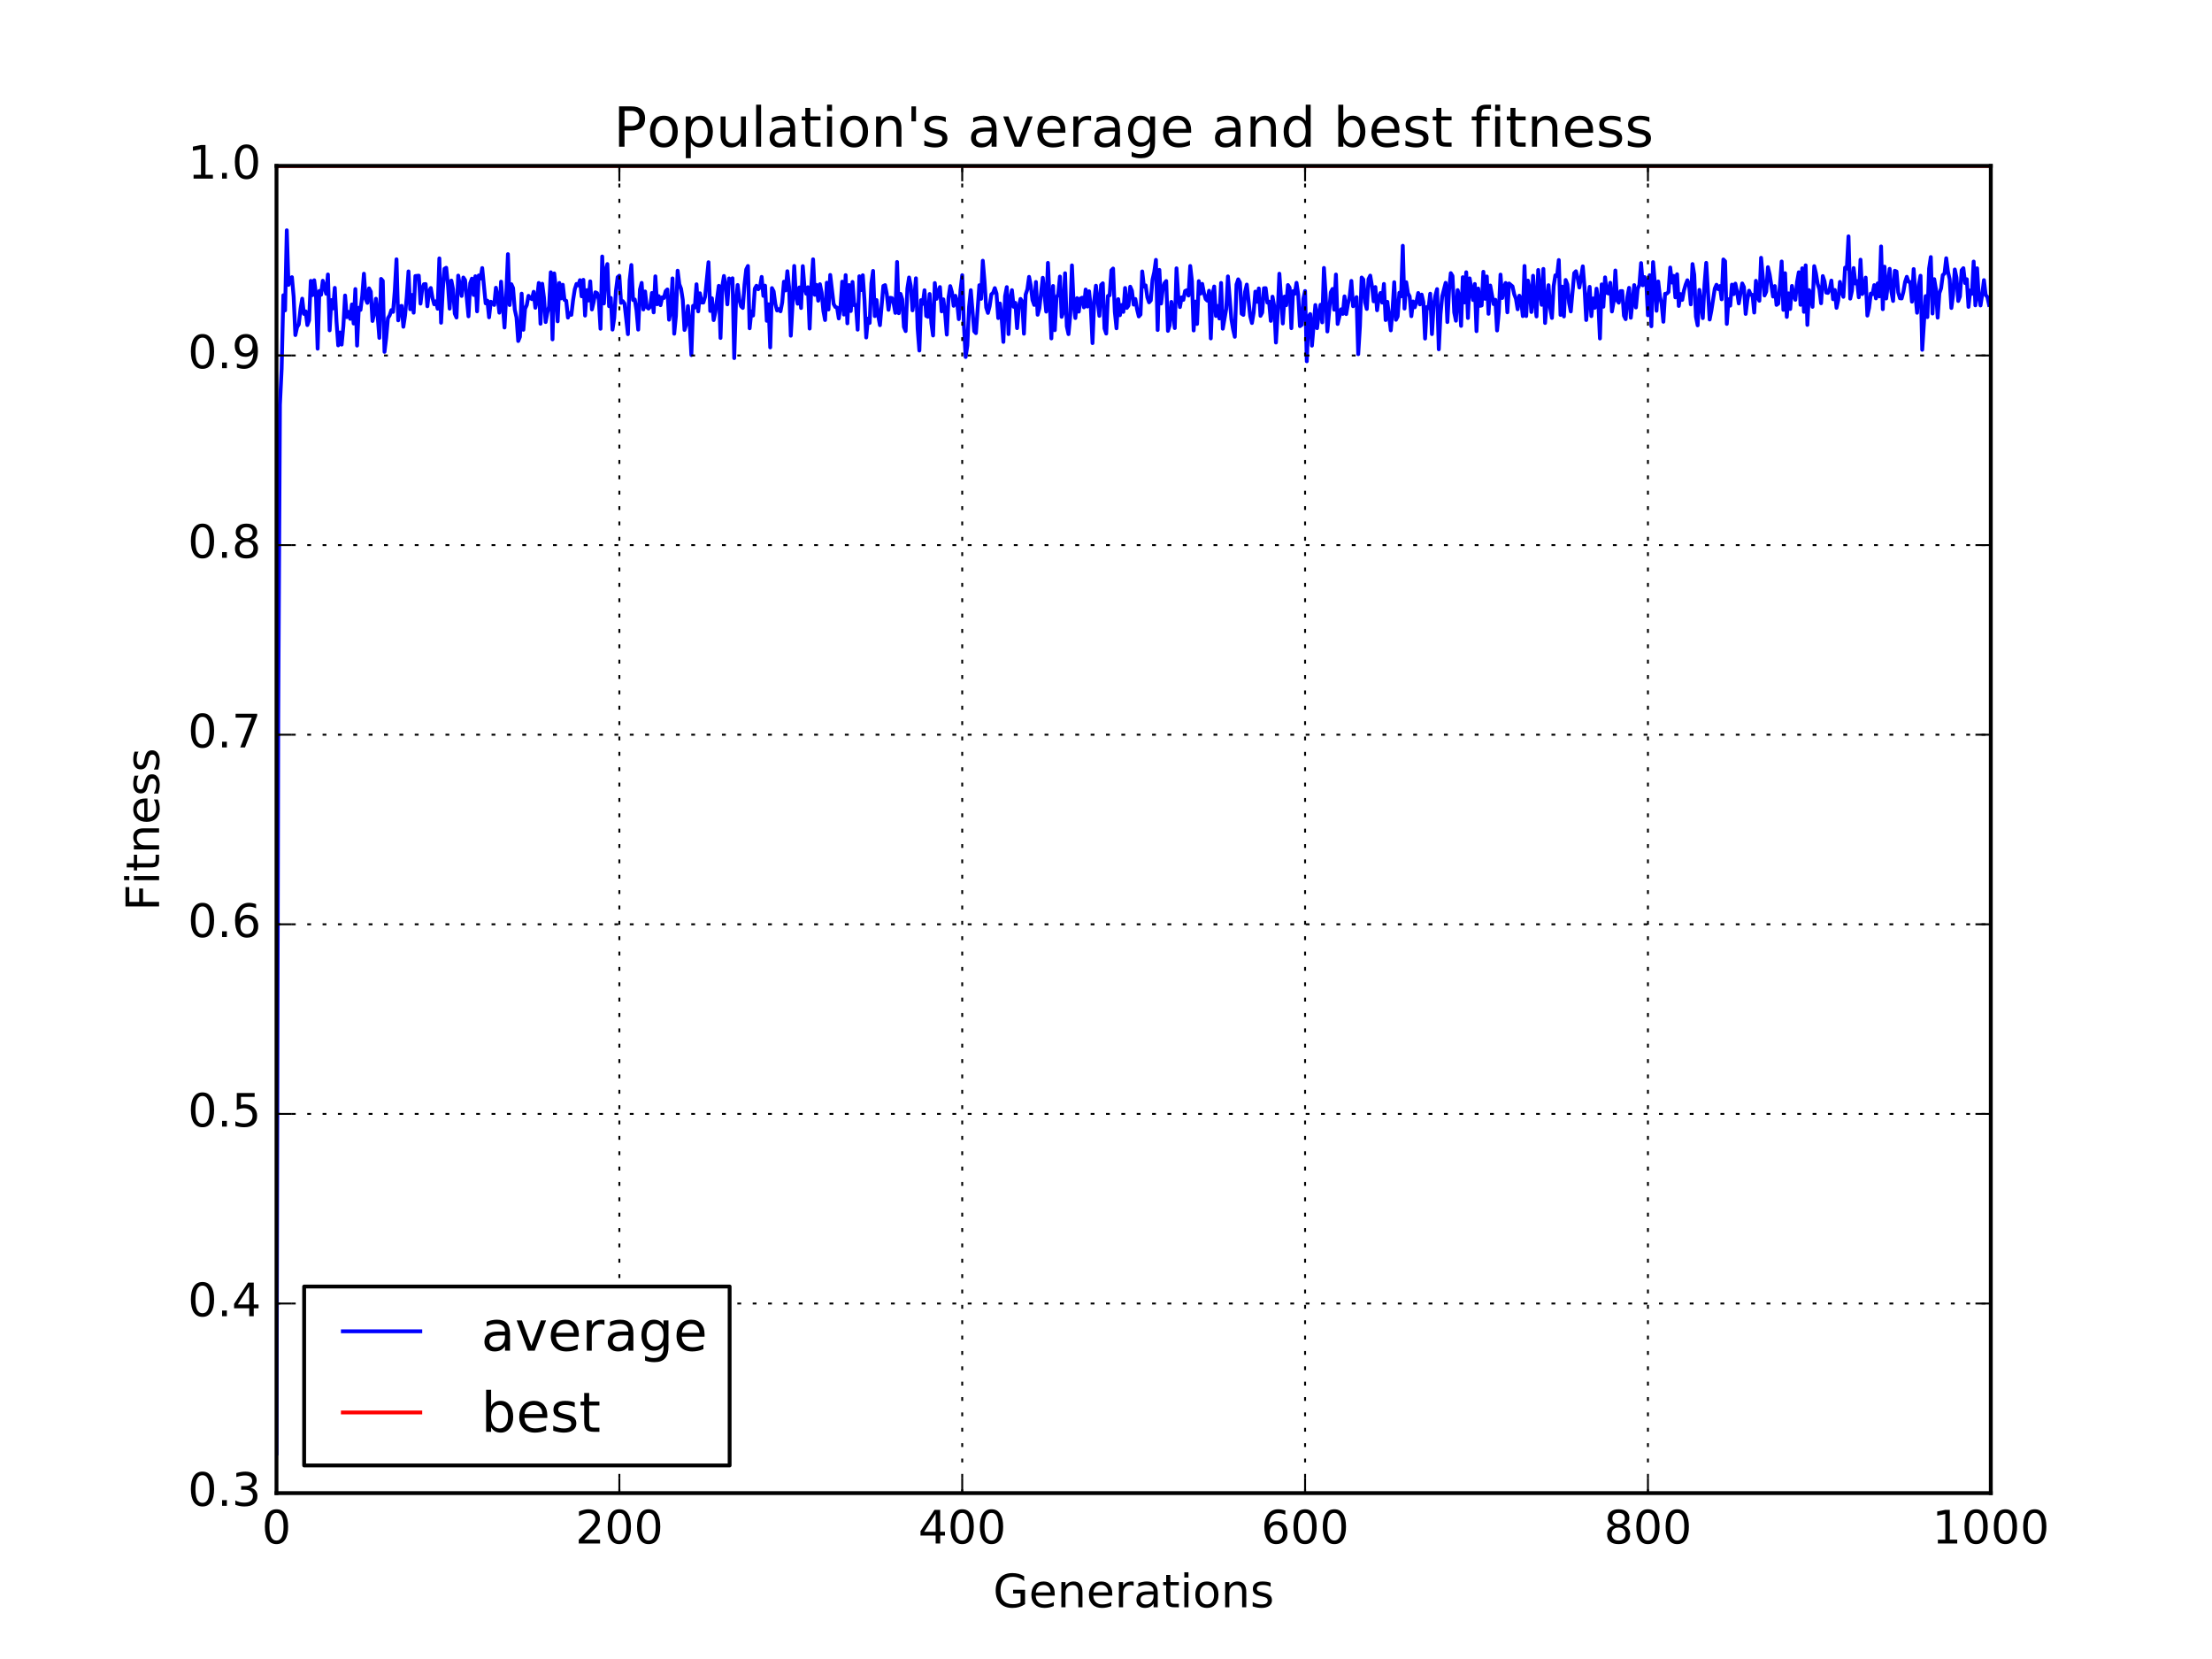 <?xml version="1.0" encoding="utf-8" standalone="no"?>
<!DOCTYPE svg PUBLIC "-//W3C//DTD SVG 1.1//EN"
  "http://www.w3.org/Graphics/SVG/1.1/DTD/svg11.dtd">
<!-- Created with matplotlib (http://matplotlib.org/) -->
<svg height="432pt" version="1.1" viewBox="0 0 576 432" width="576pt" xmlns="http://www.w3.org/2000/svg" xmlns:xlink="http://www.w3.org/1999/xlink">
 <defs>
  <style type="text/css">
*{stroke-linecap:butt;stroke-linejoin:round;stroke-miterlimit:100000;}
  </style>
 </defs>
 <g id="figure_1">
  <g id="patch_1">
   <path d="M 0 432 
L 576 432 
L 576 0 
L 0 0 
z
" style="fill:#ffffff;"/>
  </g>
  <g id="axes_1">
   <g id="patch_2">
    <path d="M 72 388.8 
L 518.4 388.8 
L 518.4 43.2 
L 72 43.2 
z
" style="fill:#ffffff;"/>
   </g>
   <g id="line2d_1">
    <path clip-path="url(#p060048791f)" d="M 72 378.481 
L 72.446 187.075 
L 72.893 105.404 
L 73.339 95.999 
L 73.786 76.879 
L 74.232 80.832 
L 74.678 59.965 
L 75.125 74.187 
L 75.571 72.533 
L 76.018 72.173 
L 76.464 77.233 
L 76.91 87.254 
L 77.357 85.205 
L 77.803 84.465 
L 78.25 80.437 
L 78.696 77.769 
L 79.142 81.742 
L 79.589 81.067 
L 80.035 84.652 
L 80.482 83.421 
L 80.928 73.134 
L 81.374 76.852 
L 81.821 72.983 
L 82.267 76.578 
L 82.714 90.798 
L 83.16 75.763 
L 83.606 76.76 
L 84.053 73.109 
L 84.946 76.506 
L 85.392 71.47 
L 85.838 86.021 
L 86.285 78.14 
L 86.731 80.308 
L 87.178 74.959 
L 87.624 83.714 
L 88.07 89.937 
L 88.517 86.577 
L 88.963 89.737 
L 89.41 84.936 
L 89.856 76.948 
L 90.302 82.58 
L 90.749 81.209 
L 91.195 83.035 
L 91.642 79.272 
L 92.088 84.252 
L 92.534 75.263 
L 92.981 89.998 
L 93.427 80.141 
L 93.874 80.7 
L 94.32 77.066 
L 94.766 71.271 
L 95.213 77.843 
L 95.659 78.87 
L 96.106 75.088 
L 96.552 75.95 
L 96.998 83.585 
L 97.445 81.608 
L 97.891 77.789 
L 98.338 82.22 
L 98.784 87.988 
L 99.23 72.621 
L 99.677 73.137 
L 100.123 91.62 
L 100.57 87.929 
L 101.016 82.85 
L 101.462 82.131 
L 101.909 80.749 
L 102.355 81.217 
L 102.802 75.678 
L 103.248 67.519 
L 103.694 83.424 
L 104.141 79.821 
L 104.587 79.642 
L 105.034 85.087 
L 105.48 82.131 
L 105.926 77.119 
L 106.373 70.671 
L 106.819 80.531 
L 107.266 76.799 
L 107.712 81.426 
L 108.158 71.882 
L 109.051 71.781 
L 109.498 79.065 
L 109.944 75.224 
L 110.39 74.011 
L 110.837 73.967 
L 111.283 79.752 
L 111.73 75.849 
L 112.176 74.994 
L 112.622 77.622 
L 113.069 79.238 
L 113.515 78.456 
L 113.962 80.394 
L 114.408 67.283 
L 114.854 84.042 
L 115.301 75.567 
L 115.747 69.982 
L 116.194 69.718 
L 116.64 74.033 
L 117.086 80.371 
L 117.533 73.061 
L 117.979 75.328 
L 118.426 81.679 
L 118.872 82.687 
L 119.318 71.763 
L 120.211 77.065 
L 120.658 72.264 
L 121.104 72.933 
L 121.997 82.371 
L 122.443 73.717 
L 122.89 72.549 
L 123.336 76.811 
L 123.782 71.93 
L 124.229 81.075 
L 124.675 71.722 
L 125.122 72.546 
L 125.568 69.797 
L 126.461 78.99 
L 126.907 78.282 
L 127.354 82.631 
L 127.8 78.564 
L 128.246 78.844 
L 128.693 79.412 
L 129.139 74.924 
L 129.586 77.478 
L 130.032 81.424 
L 130.478 73.34 
L 131.371 85.283 
L 131.818 77.043 
L 132.264 66.178 
L 132.71 79.437 
L 133.157 74.009 
L 133.603 75.007 
L 134.05 80.624 
L 134.496 82.654 
L 134.942 88.8 
L 135.389 87.717 
L 135.835 76.462 
L 136.282 85.882 
L 136.728 80.401 
L 137.174 79.431 
L 137.621 77.028 
L 138.067 77.584 
L 138.514 77.901 
L 138.96 75.98 
L 139.406 80.145 
L 139.853 77.649 
L 140.299 73.68 
L 140.746 84.305 
L 141.192 73.879 
L 141.638 77.409 
L 142.085 83.866 
L 142.531 81.393 
L 142.978 79.799 
L 143.424 70.898 
L 143.87 88.372 
L 144.317 71.195 
L 144.763 75.17 
L 145.21 83.678 
L 145.656 73.675 
L 146.102 77.705 
L 146.549 74.147 
L 146.995 78.091 
L 147.442 78.323 
L 147.888 82.697 
L 148.334 81.501 
L 148.781 81.99 
L 149.227 78.169 
L 149.674 75.326 
L 150.12 73.939 
L 150.566 74.318 
L 151.013 72.955 
L 151.459 77.171 
L 151.906 72.867 
L 152.352 82.181 
L 152.798 75.544 
L 153.245 78.255 
L 153.691 73.259 
L 154.138 80.578 
L 154.584 78.643 
L 155.03 76.108 
L 155.477 76.321 
L 155.923 78.048 
L 156.37 85.609 
L 156.816 66.791 
L 157.262 79.027 
L 157.709 70.373 
L 158.155 68.761 
L 158.602 79.733 
L 159.048 77.576 
L 159.494 85.832 
L 159.941 82.835 
L 160.387 75.731 
L 160.834 72.172 
L 161.28 71.793 
L 161.726 78.865 
L 162.173 78.412 
L 162.619 79.057 
L 163.512 87.015 
L 163.958 72.986 
L 164.405 69.006 
L 164.851 78.127 
L 165.298 77.981 
L 165.744 80.825 
L 166.19 85.836 
L 166.637 75.404 
L 167.083 73.658 
L 167.53 80.584 
L 167.976 75.893 
L 168.422 79.962 
L 168.869 80.359 
L 169.315 79.862 
L 169.762 76.284 
L 170.208 81.345 
L 170.654 71.951 
L 171.101 79.224 
L 171.547 77.111 
L 171.994 79.472 
L 172.44 77.407 
L 172.886 77.59 
L 173.333 75.809 
L 173.779 75.371 
L 174.226 83.255 
L 174.672 80.795 
L 175.118 72.492 
L 175.565 86.898 
L 176.011 82.242 
L 176.458 70.488 
L 176.904 74.032 
L 177.35 75.201 
L 177.797 78.098 
L 178.243 85.922 
L 178.69 84.451 
L 179.136 79.71 
L 179.582 84.082 
L 180.029 92.458 
L 180.475 79.635 
L 180.922 80.096 
L 181.368 74.02 
L 181.814 81.087 
L 182.261 76.366 
L 182.707 78.77 
L 183.154 78.785 
L 183.6 77.282 
L 184.493 68.283 
L 184.939 80.972 
L 185.386 77.666 
L 185.832 83.354 
L 186.278 81.265 
L 187.171 74.426 
L 187.618 88.006 
L 188.064 74.681 
L 188.51 71.861 
L 188.957 74.469 
L 189.403 79.254 
L 189.85 72.504 
L 190.296 73.597 
L 190.742 72.461 
L 191.189 93.247 
L 191.635 78.984 
L 192.082 74.205 
L 192.528 78.067 
L 192.974 79.768 
L 193.421 80.187 
L 193.867 74.131 
L 194.314 70.168 
L 194.76 69.263 
L 195.206 85.488 
L 195.653 81.096 
L 196.099 82.171 
L 196.546 75.163 
L 196.992 74.4 
L 197.438 75.322 
L 197.885 74.877 
L 198.331 72.099 
L 198.778 77.048 
L 199.224 74.383 
L 199.67 83.542 
L 200.117 79.223 
L 200.563 90.466 
L 201.01 75.018 
L 201.456 75.862 
L 201.902 79.209 
L 202.349 80.849 
L 202.795 80.499 
L 203.242 81.066 
L 203.688 78.73 
L 204.134 73.352 
L 204.581 75.634 
L 205.027 70.622 
L 205.474 74.745 
L 205.92 87.416 
L 206.366 79.437 
L 206.813 69.253 
L 207.259 76.998 
L 207.706 79.092 
L 208.152 74.843 
L 208.598 80.212 
L 209.045 69.297 
L 209.491 74.905 
L 209.938 76.482 
L 210.384 74.788 
L 210.83 85.559 
L 211.277 74.382 
L 211.723 67.52 
L 212.17 76.774 
L 212.616 74.183 
L 213.062 78.301 
L 213.509 73.999 
L 213.955 76.191 
L 214.402 80.945 
L 214.848 83.34 
L 215.294 73.613 
L 215.741 80.589 
L 216.187 71.594 
L 217.08 79.166 
L 217.526 79.951 
L 217.973 80.09 
L 218.419 82.922 
L 218.866 79.79 
L 219.312 73.341 
L 219.758 81.919 
L 220.205 71.641 
L 220.651 84.198 
L 221.098 74.223 
L 221.544 80.996 
L 221.99 73.416 
L 222.437 79.47 
L 222.883 79.385 
L 223.33 85.847 
L 223.776 71.937 
L 224.222 75.539 
L 224.669 71.671 
L 225.115 78.228 
L 225.562 87.889 
L 226.008 82.965 
L 226.454 84.092 
L 226.901 73.752 
L 227.347 70.539 
L 227.794 82.316 
L 228.24 78.127 
L 228.686 82.252 
L 229.133 84.682 
L 230.026 74.466 
L 230.472 74.243 
L 230.918 76.572 
L 231.365 80.673 
L 231.811 77.537 
L 232.258 77.614 
L 232.704 79.009 
L 233.15 81.478 
L 233.597 68.213 
L 234.043 81.565 
L 234.49 76.527 
L 234.936 77.935 
L 235.382 85.126 
L 235.829 86.218 
L 236.275 75.16 
L 236.722 72.251 
L 237.168 74.506 
L 237.614 80.822 
L 238.061 77.599 
L 238.507 72.463 
L 238.954 85.555 
L 239.4 91.282 
L 239.846 78.154 
L 240.293 79.134 
L 240.739 75.58 
L 241.186 82.272 
L 241.632 82.494 
L 242.078 76.551 
L 242.525 84.162 
L 242.971 87.368 
L 243.418 73.704 
L 243.864 77.819 
L 244.31 76.019 
L 244.757 74.746 
L 245.203 81.086 
L 245.65 77.942 
L 246.096 81.45 
L 246.542 87.131 
L 246.989 77.532 
L 247.435 74.503 
L 247.882 76.1 
L 248.328 79.635 
L 248.774 77.024 
L 249.221 78.55 
L 249.667 83.105 
L 250.114 75.503 
L 250.56 71.658 
L 251.006 84.839 
L 251.453 92.965 
L 251.899 89.948 
L 252.346 79.894 
L 252.792 75.567 
L 253.685 86.263 
L 254.131 86.75 
L 255.024 74.265 
L 255.47 77.816 
L 255.917 67.89 
L 256.363 73.207 
L 256.81 80.091 
L 257.256 81.487 
L 257.702 79.745 
L 258.149 76.64 
L 258.595 76.261 
L 259.042 75.024 
L 259.488 76.432 
L 259.934 82.826 
L 260.381 79.028 
L 260.827 82.872 
L 261.274 89.034 
L 261.72 77.131 
L 262.166 74.761 
L 262.613 87.003 
L 263.059 77.815 
L 263.506 75.559 
L 263.952 79.892 
L 264.398 78.869 
L 264.845 85.451 
L 265.291 80.023 
L 265.738 77.835 
L 266.184 78.541 
L 266.63 86.9 
L 267.077 76.714 
L 267.523 75.324 
L 267.97 72.091 
L 268.416 74.429 
L 268.862 78.131 
L 269.309 79.405 
L 269.755 73.423 
L 270.202 81.964 
L 270.648 80.304 
L 271.541 72.329 
L 272.434 81.153 
L 272.88 68.455 
L 273.773 88.125 
L 274.219 74.464 
L 274.666 85.98 
L 275.112 77.416 
L 275.558 76.655 
L 276.005 72.011 
L 276.451 82.508 
L 276.898 81.1 
L 277.344 71.152 
L 277.79 84.972 
L 278.237 87.004 
L 278.683 82.16 
L 279.13 69.103 
L 279.576 79.323 
L 280.022 82.818 
L 280.469 77.632 
L 280.915 81.154 
L 281.362 77.708 
L 281.808 77.508 
L 282.254 80.032 
L 282.701 75.388 
L 283.147 79.828 
L 283.594 75.847 
L 284.04 79.977 
L 284.486 89.35 
L 284.933 78.31 
L 285.379 74.397 
L 286.272 82.249 
L 286.718 74.207 
L 287.165 73.763 
L 287.611 85.52 
L 288.058 86.86 
L 288.504 77.055 
L 288.95 76.897 
L 289.397 70.403 
L 289.843 69.928 
L 290.29 81.13 
L 290.736 85.488 
L 291.182 77.889 
L 291.629 82.081 
L 292.075 79.407 
L 292.522 81.218 
L 292.968 74.987 
L 293.414 80.187 
L 293.861 79.569 
L 294.307 74.655 
L 294.754 75.705 
L 295.2 79.324 
L 295.646 77.853 
L 296.093 80.567 
L 296.539 82.405 
L 296.986 81.906 
L 297.432 70.681 
L 297.878 74.635 
L 298.325 74.31 
L 298.771 77.435 
L 299.218 78.728 
L 299.664 78.214 
L 300.11 72.822 
L 300.557 70.846 
L 301.003 67.666 
L 301.45 85.935 
L 301.896 70.275 
L 302.342 79.037 
L 302.789 75.294 
L 303.235 73.742 
L 303.682 73.174 
L 304.128 86.16 
L 304.574 84.748 
L 305.021 78.607 
L 305.467 81.599 
L 305.914 85.43 
L 306.36 69.868 
L 306.806 76.902 
L 307.253 79.966 
L 307.699 77.429 
L 308.146 78.084 
L 308.592 75.785 
L 309.038 75.57 
L 309.485 76.96 
L 309.931 69.258 
L 310.378 73.186 
L 310.824 86.057 
L 311.27 78.524 
L 311.717 84.356 
L 312.163 73.207 
L 312.61 76.462 
L 313.056 73.918 
L 313.502 76.261 
L 313.949 77.854 
L 314.395 78.298 
L 314.842 75.701 
L 315.288 88.127 
L 315.734 76.731 
L 316.181 74.601 
L 316.627 82.286 
L 317.074 79.663 
L 317.52 82.937 
L 317.966 73.678 
L 318.413 85.597 
L 319.306 80.455 
L 319.752 71.971 
L 320.645 83.069 
L 321.091 85.744 
L 321.538 87.704 
L 321.984 74.074 
L 322.43 72.734 
L 322.877 73.56 
L 323.323 81.696 
L 323.77 81.999 
L 324.216 75.96 
L 324.662 74.094 
L 325.555 82.344 
L 326.002 84.113 
L 326.448 81.421 
L 326.894 75.932 
L 327.341 78.6 
L 327.787 75.115 
L 328.234 82.248 
L 328.68 81.388 
L 329.126 75.062 
L 329.573 75.033 
L 330.019 78.788 
L 330.466 78.539 
L 330.912 83.561 
L 331.358 77.249 
L 331.805 79.692 
L 332.251 89.197 
L 332.698 81.563 
L 333.144 71.269 
L 334.037 84.235 
L 334.483 77.227 
L 334.93 79.482 
L 335.376 74.217 
L 335.822 74.932 
L 336.269 85.454 
L 336.715 75.806 
L 337.162 76.499 
L 337.608 73.641 
L 338.054 76.692 
L 338.501 84.934 
L 338.947 84.598 
L 339.394 77.817 
L 339.84 75.777 
L 340.286 94.083 
L 340.733 82.445 
L 341.179 81.776 
L 341.626 90.013 
L 342.518 79.421 
L 342.965 85.456 
L 343.411 81.625 
L 343.858 79.357 
L 344.304 83.944 
L 344.75 69.768 
L 345.197 76.695 
L 345.643 86.318 
L 346.536 76.12 
L 346.982 75.239 
L 347.429 80.658 
L 347.875 71.486 
L 348.322 84.364 
L 349.214 80.537 
L 349.661 81.735 
L 350.107 77.179 
L 350.554 81.789 
L 351 79.135 
L 351.446 77.276 
L 351.893 73.144 
L 352.339 79.745 
L 352.786 79.061 
L 353.232 77.368 
L 353.678 92.234 
L 354.125 84.943 
L 354.571 72.264 
L 355.018 72.786 
L 355.464 78.724 
L 355.91 80.454 
L 356.357 72.692 
L 356.803 71.766 
L 357.25 74.434 
L 357.696 78.466 
L 358.142 74.747 
L 358.589 80.793 
L 359.035 77.463 
L 359.482 76.287 
L 359.928 78.81 
L 360.374 73.939 
L 360.821 83.343 
L 361.267 78.588 
L 362.16 86.03 
L 362.606 80.849 
L 363.053 73.485 
L 363.499 83.279 
L 363.946 82.415 
L 364.392 76.222 
L 364.838 77.18 
L 365.285 63.996 
L 365.731 80.352 
L 366.178 73.49 
L 366.624 76.351 
L 367.07 77.187 
L 367.517 82.344 
L 367.963 78.495 
L 368.41 80.015 
L 368.856 78.473 
L 369.302 76.29 
L 369.749 79.269 
L 370.195 76.704 
L 370.642 78.675 
L 371.088 88.164 
L 371.534 79.943 
L 371.981 80.256 
L 372.427 76.475 
L 372.874 87.002 
L 373.32 79.591 
L 373.766 76.969 
L 374.213 75.28 
L 374.659 90.959 
L 375.106 81.841 
L 375.552 77.175 
L 376.445 73.644 
L 376.891 83.866 
L 377.338 75.539 
L 377.784 71.126 
L 378.23 71.858 
L 378.677 81.359 
L 379.123 83.521 
L 379.57 75.537 
L 380.016 77.263 
L 380.462 84.865 
L 380.909 72.182 
L 381.355 78.759 
L 381.802 70.89 
L 382.248 82.804 
L 382.694 72.487 
L 383.587 78.139 
L 384.034 73.949 
L 384.48 86.238 
L 384.926 75.134 
L 385.373 79.642 
L 385.819 79.548 
L 386.266 70.771 
L 386.712 77.813 
L 387.158 71.988 
L 387.605 81.718 
L 388.051 74.344 
L 388.944 79.189 
L 389.39 78.054 
L 389.837 86.06 
L 390.283 81.305 
L 390.73 71.498 
L 391.176 77.601 
L 391.622 74.836 
L 392.069 73.682 
L 392.515 81.329 
L 392.962 73.814 
L 393.854 74.57 
L 394.301 76.628 
L 394.747 77.795 
L 395.194 80.538 
L 395.64 76.997 
L 396.086 77.974 
L 396.533 82.316 
L 396.979 69.255 
L 397.426 82.303 
L 397.872 73.063 
L 398.318 75.3 
L 398.765 81.245 
L 399.211 71.803 
L 399.658 78.623 
L 400.104 82.406 
L 400.55 70.298 
L 400.997 75.721 
L 401.443 79.372 
L 401.89 70.023 
L 402.336 84.108 
L 402.782 78.42 
L 403.229 74.258 
L 403.675 80.189 
L 404.122 82.794 
L 404.568 74.493 
L 405.014 71.687 
L 405.461 71.87 
L 405.907 67.715 
L 406.354 82.008 
L 406.8 74.632 
L 407.246 82.408 
L 407.693 72.902 
L 408.139 74.06 
L 408.586 78.895 
L 409.032 81.103 
L 409.925 71.115 
L 410.371 70.631 
L 410.818 72.434 
L 411.264 74.865 
L 412.157 69.352 
L 412.603 74.833 
L 413.05 83.337 
L 413.496 77.843 
L 413.942 74.692 
L 414.389 82.329 
L 414.835 77.707 
L 415.282 80.149 
L 415.728 75.168 
L 416.174 78.239 
L 416.621 88.145 
L 417.067 74.055 
L 417.514 79.876 
L 417.96 72.226 
L 418.406 76.247 
L 418.853 76.431 
L 419.299 73.621 
L 419.746 81.112 
L 420.192 78.523 
L 420.638 70.434 
L 421.085 78.211 
L 421.531 78.82 
L 421.978 75.809 
L 422.424 75.791 
L 422.87 82.213 
L 423.317 83.112 
L 423.763 77.326 
L 424.21 74.952 
L 424.656 82.742 
L 425.549 74.234 
L 425.995 80.066 
L 426.442 75.23 
L 426.888 74.209 
L 427.334 68.504 
L 427.781 74.288 
L 428.227 72.142 
L 428.674 73.233 
L 429.12 82.101 
L 429.566 71.658 
L 430.013 84.955 
L 430.459 68.257 
L 430.906 73.585 
L 431.352 80.923 
L 431.798 73.293 
L 432.245 77.237 
L 432.691 79.14 
L 433.138 83.788 
L 433.584 76.5 
L 434.03 76.452 
L 434.477 76.029 
L 434.923 69.655 
L 435.37 73.576 
L 435.816 71.827 
L 436.262 77.434 
L 436.709 71.409 
L 437.155 79.674 
L 437.602 76.574 
L 438.048 78.096 
L 438.494 75.66 
L 438.941 74.114 
L 439.387 72.976 
L 439.834 74.25 
L 440.28 79.26 
L 440.726 68.76 
L 441.173 71.522 
L 441.619 82.468 
L 442.066 84.722 
L 442.512 75.477 
L 443.405 82.835 
L 443.851 74.088 
L 444.298 68.448 
L 445.19 83.208 
L 445.637 80.9 
L 446.53 75.137 
L 446.976 74.146 
L 447.422 75.293 
L 447.869 74.484 
L 448.315 77.945 
L 448.762 67.559 
L 449.208 68.031 
L 449.654 84.344 
L 450.101 77.917 
L 450.547 79.595 
L 450.994 74.11 
L 451.44 76.602 
L 451.886 73.857 
L 452.333 76.009 
L 452.779 79.013 
L 453.672 73.808 
L 454.118 74.759 
L 454.565 81.749 
L 455.011 78.1 
L 455.458 75.693 
L 455.904 76.758 
L 456.35 76.777 
L 456.797 81.394 
L 457.243 73.121 
L 457.69 77.358 
L 458.136 78.324 
L 458.582 67.124 
L 459.475 76.944 
L 459.922 75.954 
L 460.368 69.567 
L 460.814 71.472 
L 461.707 77.223 
L 462.154 74.487 
L 462.6 79.4 
L 463.046 79.076 
L 463.493 74.357 
L 463.939 68.087 
L 464.386 80.696 
L 464.832 71.137 
L 465.278 82.53 
L 465.725 76.381 
L 466.171 80.465 
L 466.618 74.455 
L 467.064 76.889 
L 467.51 78.066 
L 467.957 73.376 
L 468.403 70.897 
L 468.85 79.375 
L 469.296 69.865 
L 469.742 81.205 
L 470.189 69.092 
L 470.635 84.605 
L 471.082 75.543 
L 471.528 76.777 
L 471.974 79.898 
L 472.421 69.301 
L 472.867 71.188 
L 473.314 73.9 
L 473.76 75.271 
L 474.206 78.969 
L 474.653 71.887 
L 475.099 73.257 
L 475.546 76.183 
L 475.992 76.273 
L 476.438 75.323 
L 476.885 73.059 
L 477.331 77.921 
L 477.778 75.505 
L 478.224 80.161 
L 478.67 78.169 
L 479.117 73.4 
L 479.563 76.021 
L 480.01 77.291 
L 480.456 69.688 
L 480.902 69.954 
L 481.349 61.54 
L 481.795 77.762 
L 482.242 75.733 
L 482.688 69.795 
L 483.134 73.817 
L 483.581 73.176 
L 484.027 77.421 
L 484.474 67.618 
L 484.92 76.57 
L 485.366 75.785 
L 485.813 72.285 
L 486.259 82.181 
L 486.706 80.179 
L 487.152 76.447 
L 487.598 76.619 
L 488.045 74.242 
L 488.491 77.705 
L 488.938 73.795 
L 489.384 77.187 
L 489.83 64.174 
L 490.277 80.515 
L 490.723 69.432 
L 491.17 77.728 
L 492.062 69.994 
L 492.509 75.966 
L 492.955 78.373 
L 493.402 70.507 
L 493.848 70.695 
L 494.294 76.142 
L 494.741 77.667 
L 495.187 77.715 
L 495.634 76.023 
L 496.08 73.424 
L 496.526 72.078 
L 496.973 73.364 
L 497.419 73.445 
L 497.866 78.549 
L 498.312 70.062 
L 498.758 76.655 
L 499.205 81.447 
L 499.651 74.187 
L 500.098 71.796 
L 500.544 91.09 
L 501.437 77.102 
L 501.883 82.575 
L 502.33 69.936 
L 502.776 66.935 
L 503.222 81.649 
L 503.669 72.69 
L 504.115 75.326 
L 504.562 82.716 
L 505.008 76.353 
L 505.454 75.075 
L 505.901 71.618 
L 506.347 71.236 
L 506.794 67.244 
L 507.24 70.72 
L 507.686 72.68 
L 508.133 80.199 
L 508.579 76.724 
L 509.026 70.168 
L 509.472 72.287 
L 509.918 78.376 
L 510.365 77.2 
L 510.811 70.361 
L 511.258 69.829 
L 511.704 73.709 
L 512.15 72.707 
L 512.597 79.911 
L 513.043 75.63 
L 513.49 76.517 
L 513.936 68.107 
L 514.382 79.511 
L 514.829 69.859 
L 515.275 77.297 
L 515.722 79.542 
L 516.168 76.647 
L 516.614 72.943 
L 517.061 76.793 
L 517.507 77.335 
L 517.954 79.409 
L 517.954 79.409 
" style="fill:none;stroke:#0000ff;stroke-linecap:square;"/>
   </g>
   <g id="line2d_2">
    <path clip-path="url(#p060048791f)" d="M 72 43.555 
L 72.446 43.217 
L 84.053 43.204 
L 517.954 43.2 
L 517.954 43.2 
" style="fill:none;stroke:#ff0000;stroke-linecap:square;"/>
   </g>
   <g id="patch_3">
    <path d="M 72 43.2 
L 518.4 43.2 
" style="fill:none;stroke:#000000;stroke-linecap:square;stroke-linejoin:miter;"/>
   </g>
   <g id="patch_4">
    <path d="M 518.4 388.8 
L 518.4 43.2 
" style="fill:none;stroke:#000000;stroke-linecap:square;stroke-linejoin:miter;"/>
   </g>
   <g id="patch_5">
    <path d="M 72 388.8 
L 518.4 388.8 
" style="fill:none;stroke:#000000;stroke-linecap:square;stroke-linejoin:miter;"/>
   </g>
   <g id="patch_6">
    <path d="M 72 388.8 
L 72 43.2 
" style="fill:none;stroke:#000000;stroke-linecap:square;stroke-linejoin:miter;"/>
   </g>
   <g id="matplotlib.axis_1">
    <g id="xtick_1">
     <g id="line2d_3">
      <path clip-path="url(#p060048791f)" d="M 72 388.8 
L 72 43.2 
" style="fill:none;stroke:#000000;stroke-dasharray:1,3;stroke-dashoffset:0.0;stroke-width:0.5;"/>
     </g>
     <g id="line2d_4">
      <defs>
       <path d="M 0 0 
L 0 -4 
" id="m40c88baa20" style="stroke:#000000;stroke-width:0.5;"/>
      </defs>
      <g>
       <use style="stroke:#000000;stroke-width:0.5;" x="72.0" xlink:href="#m40c88baa20" y="388.8"/>
      </g>
     </g>
     <g id="line2d_5">
      <defs>
       <path d="M 0 0 
L 0 4 
" id="m82ce560b98" style="stroke:#000000;stroke-width:0.5;"/>
      </defs>
      <g>
       <use style="stroke:#000000;stroke-width:0.5;" x="72.0" xlink:href="#m82ce560b98" y="43.2"/>
      </g>
     </g>
     <g id="text_1">
      <!-- 0 -->
      <defs>
       <path d="M 31.781 66.406 
Q 24.172 66.406 20.328 58.906 
Q 16.5 51.422 16.5 36.375 
Q 16.5 21.391 20.328 13.891 
Q 24.172 6.391 31.781 6.391 
Q 39.453 6.391 43.281 13.891 
Q 47.125 21.391 47.125 36.375 
Q 47.125 51.422 43.281 58.906 
Q 39.453 66.406 31.781 66.406 
M 31.781 74.219 
Q 44.047 74.219 50.516 64.516 
Q 56.984 54.828 56.984 36.375 
Q 56.984 17.969 50.516 8.266 
Q 44.047 -1.422 31.781 -1.422 
Q 19.531 -1.422 13.062 8.266 
Q 6.594 17.969 6.594 36.375 
Q 6.594 54.828 13.062 64.516 
Q 19.531 74.219 31.781 74.219 
" id="BitstreamVeraSans-Roman-30"/>
      </defs>
      <g transform="translate(68.183 401.918)scale(0.12 -0.12)">
       <use xlink:href="#BitstreamVeraSans-Roman-30"/>
      </g>
     </g>
    </g>
    <g id="xtick_2">
     <g id="line2d_6">
      <path clip-path="url(#p060048791f)" d="M 161.28 388.8 
L 161.28 43.2 
" style="fill:none;stroke:#000000;stroke-dasharray:1,3;stroke-dashoffset:0.0;stroke-width:0.5;"/>
     </g>
     <g id="line2d_7">
      <g>
       <use style="stroke:#000000;stroke-width:0.5;" x="161.28" xlink:href="#m40c88baa20" y="388.8"/>
      </g>
     </g>
     <g id="line2d_8">
      <g>
       <use style="stroke:#000000;stroke-width:0.5;" x="161.28" xlink:href="#m82ce560b98" y="43.2"/>
      </g>
     </g>
     <g id="text_2">
      <!-- 200 -->
      <defs>
       <path d="M 19.188 8.297 
L 53.609 8.297 
L 53.609 0 
L 7.328 0 
L 7.328 8.297 
Q 12.938 14.109 22.625 23.891 
Q 32.328 33.688 34.812 36.531 
Q 39.547 41.844 41.422 45.531 
Q 43.312 49.219 43.312 52.781 
Q 43.312 58.594 39.234 62.25 
Q 35.156 65.922 28.609 65.922 
Q 23.969 65.922 18.812 64.312 
Q 13.672 62.703 7.812 59.422 
L 7.812 69.391 
Q 13.766 71.781 18.938 73 
Q 24.125 74.219 28.422 74.219 
Q 39.75 74.219 46.484 68.547 
Q 53.219 62.891 53.219 53.422 
Q 53.219 48.922 51.531 44.891 
Q 49.859 40.875 45.406 35.406 
Q 44.188 33.984 37.641 27.219 
Q 31.109 20.453 19.188 8.297 
" id="BitstreamVeraSans-Roman-32"/>
      </defs>
      <g transform="translate(149.827 401.918)scale(0.12 -0.12)">
       <use xlink:href="#BitstreamVeraSans-Roman-32"/>
       <use x="63.623" xlink:href="#BitstreamVeraSans-Roman-30"/>
       <use x="127.246" xlink:href="#BitstreamVeraSans-Roman-30"/>
      </g>
     </g>
    </g>
    <g id="xtick_3">
     <g id="line2d_9">
      <path clip-path="url(#p060048791f)" d="M 250.56 388.8 
L 250.56 43.2 
" style="fill:none;stroke:#000000;stroke-dasharray:1,3;stroke-dashoffset:0.0;stroke-width:0.5;"/>
     </g>
     <g id="line2d_10">
      <g>
       <use style="stroke:#000000;stroke-width:0.5;" x="250.56" xlink:href="#m40c88baa20" y="388.8"/>
      </g>
     </g>
     <g id="line2d_11">
      <g>
       <use style="stroke:#000000;stroke-width:0.5;" x="250.56" xlink:href="#m82ce560b98" y="43.2"/>
      </g>
     </g>
     <g id="text_3">
      <!-- 400 -->
      <defs>
       <path d="M 37.797 64.312 
L 12.891 25.391 
L 37.797 25.391 
z
M 35.203 72.906 
L 47.609 72.906 
L 47.609 25.391 
L 58.016 25.391 
L 58.016 17.188 
L 47.609 17.188 
L 47.609 0 
L 37.797 0 
L 37.797 17.188 
L 4.891 17.188 
L 4.891 26.703 
z
" id="BitstreamVeraSans-Roman-34"/>
      </defs>
      <g transform="translate(239.107 401.918)scale(0.12 -0.12)">
       <use xlink:href="#BitstreamVeraSans-Roman-34"/>
       <use x="63.623" xlink:href="#BitstreamVeraSans-Roman-30"/>
       <use x="127.246" xlink:href="#BitstreamVeraSans-Roman-30"/>
      </g>
     </g>
    </g>
    <g id="xtick_4">
     <g id="line2d_12">
      <path clip-path="url(#p060048791f)" d="M 339.84 388.8 
L 339.84 43.2 
" style="fill:none;stroke:#000000;stroke-dasharray:1,3;stroke-dashoffset:0.0;stroke-width:0.5;"/>
     </g>
     <g id="line2d_13">
      <g>
       <use style="stroke:#000000;stroke-width:0.5;" x="339.84" xlink:href="#m40c88baa20" y="388.8"/>
      </g>
     </g>
     <g id="line2d_14">
      <g>
       <use style="stroke:#000000;stroke-width:0.5;" x="339.84" xlink:href="#m82ce560b98" y="43.2"/>
      </g>
     </g>
     <g id="text_4">
      <!-- 600 -->
      <defs>
       <path d="M 33.016 40.375 
Q 26.375 40.375 22.484 35.828 
Q 18.609 31.297 18.609 23.391 
Q 18.609 15.531 22.484 10.953 
Q 26.375 6.391 33.016 6.391 
Q 39.656 6.391 43.531 10.953 
Q 47.406 15.531 47.406 23.391 
Q 47.406 31.297 43.531 35.828 
Q 39.656 40.375 33.016 40.375 
M 52.594 71.297 
L 52.594 62.312 
Q 48.875 64.062 45.094 64.984 
Q 41.312 65.922 37.594 65.922 
Q 27.828 65.922 22.672 59.328 
Q 17.531 52.734 16.797 39.406 
Q 19.672 43.656 24.016 45.922 
Q 28.375 48.188 33.594 48.188 
Q 44.578 48.188 50.953 41.516 
Q 57.328 34.859 57.328 23.391 
Q 57.328 12.156 50.688 5.359 
Q 44.047 -1.422 33.016 -1.422 
Q 20.359 -1.422 13.672 8.266 
Q 6.984 17.969 6.984 36.375 
Q 6.984 53.656 15.188 63.938 
Q 23.391 74.219 37.203 74.219 
Q 40.922 74.219 44.703 73.484 
Q 48.484 72.75 52.594 71.297 
" id="BitstreamVeraSans-Roman-36"/>
      </defs>
      <g transform="translate(328.387 401.918)scale(0.12 -0.12)">
       <use xlink:href="#BitstreamVeraSans-Roman-36"/>
       <use x="63.623" xlink:href="#BitstreamVeraSans-Roman-30"/>
       <use x="127.246" xlink:href="#BitstreamVeraSans-Roman-30"/>
      </g>
     </g>
    </g>
    <g id="xtick_5">
     <g id="line2d_15">
      <path clip-path="url(#p060048791f)" d="M 429.12 388.8 
L 429.12 43.2 
" style="fill:none;stroke:#000000;stroke-dasharray:1,3;stroke-dashoffset:0.0;stroke-width:0.5;"/>
     </g>
     <g id="line2d_16">
      <g>
       <use style="stroke:#000000;stroke-width:0.5;" x="429.12" xlink:href="#m40c88baa20" y="388.8"/>
      </g>
     </g>
     <g id="line2d_17">
      <g>
       <use style="stroke:#000000;stroke-width:0.5;" x="429.12" xlink:href="#m82ce560b98" y="43.2"/>
      </g>
     </g>
     <g id="text_5">
      <!-- 800 -->
      <defs>
       <path d="M 31.781 34.625 
Q 24.75 34.625 20.719 30.859 
Q 16.703 27.094 16.703 20.516 
Q 16.703 13.922 20.719 10.156 
Q 24.75 6.391 31.781 6.391 
Q 38.812 6.391 42.859 10.172 
Q 46.922 13.969 46.922 20.516 
Q 46.922 27.094 42.891 30.859 
Q 38.875 34.625 31.781 34.625 
M 21.922 38.812 
Q 15.578 40.375 12.031 44.719 
Q 8.5 49.078 8.5 55.328 
Q 8.5 64.062 14.719 69.141 
Q 20.953 74.219 31.781 74.219 
Q 42.672 74.219 48.875 69.141 
Q 55.078 64.062 55.078 55.328 
Q 55.078 49.078 51.531 44.719 
Q 48 40.375 41.703 38.812 
Q 48.828 37.156 52.797 32.312 
Q 56.781 27.484 56.781 20.516 
Q 56.781 9.906 50.312 4.234 
Q 43.844 -1.422 31.781 -1.422 
Q 19.734 -1.422 13.25 4.234 
Q 6.781 9.906 6.781 20.516 
Q 6.781 27.484 10.781 32.312 
Q 14.797 37.156 21.922 38.812 
M 18.312 54.391 
Q 18.312 48.734 21.844 45.562 
Q 25.391 42.391 31.781 42.391 
Q 38.141 42.391 41.719 45.562 
Q 45.312 48.734 45.312 54.391 
Q 45.312 60.062 41.719 63.234 
Q 38.141 66.406 31.781 66.406 
Q 25.391 66.406 21.844 63.234 
Q 18.312 60.062 18.312 54.391 
" id="BitstreamVeraSans-Roman-38"/>
      </defs>
      <g transform="translate(417.668 401.918)scale(0.12 -0.12)">
       <use xlink:href="#BitstreamVeraSans-Roman-38"/>
       <use x="63.623" xlink:href="#BitstreamVeraSans-Roman-30"/>
       <use x="127.246" xlink:href="#BitstreamVeraSans-Roman-30"/>
      </g>
     </g>
    </g>
    <g id="xtick_6">
     <g id="line2d_18">
      <path clip-path="url(#p060048791f)" d="M 518.4 388.8 
L 518.4 43.2 
" style="fill:none;stroke:#000000;stroke-dasharray:1,3;stroke-dashoffset:0.0;stroke-width:0.5;"/>
     </g>
     <g id="line2d_19">
      <g>
       <use style="stroke:#000000;stroke-width:0.5;" x="518.4" xlink:href="#m40c88baa20" y="388.8"/>
      </g>
     </g>
     <g id="line2d_20">
      <g>
       <use style="stroke:#000000;stroke-width:0.5;" x="518.4" xlink:href="#m82ce560b98" y="43.2"/>
      </g>
     </g>
     <g id="text_6">
      <!-- 1000 -->
      <defs>
       <path d="M 12.406 8.297 
L 28.516 8.297 
L 28.516 63.922 
L 10.984 60.406 
L 10.984 69.391 
L 28.422 72.906 
L 38.281 72.906 
L 38.281 8.297 
L 54.391 8.297 
L 54.391 0 
L 12.406 0 
z
" id="BitstreamVeraSans-Roman-31"/>
      </defs>
      <g transform="translate(503.13 401.918)scale(0.12 -0.12)">
       <use xlink:href="#BitstreamVeraSans-Roman-31"/>
       <use x="63.623" xlink:href="#BitstreamVeraSans-Roman-30"/>
       <use x="127.246" xlink:href="#BitstreamVeraSans-Roman-30"/>
       <use x="190.869" xlink:href="#BitstreamVeraSans-Roman-30"/>
      </g>
     </g>
    </g>
    <g id="text_7">
     <!-- Generations -->
     <defs>
      <path d="M 54.891 33.016 
L 54.891 0 
L 45.906 0 
L 45.906 32.719 
Q 45.906 40.484 42.875 44.328 
Q 39.844 48.188 33.797 48.188 
Q 26.516 48.188 22.312 43.547 
Q 18.109 38.922 18.109 30.906 
L 18.109 0 
L 9.078 0 
L 9.078 54.688 
L 18.109 54.688 
L 18.109 46.188 
Q 21.344 51.125 25.703 53.562 
Q 30.078 56 35.797 56 
Q 45.219 56 50.047 50.172 
Q 54.891 44.344 54.891 33.016 
" id="BitstreamVeraSans-Roman-6e"/>
      <path d="M 41.109 46.297 
Q 39.594 47.172 37.812 47.578 
Q 36.031 48 33.891 48 
Q 26.266 48 22.188 43.047 
Q 18.109 38.094 18.109 28.812 
L 18.109 0 
L 9.078 0 
L 9.078 54.688 
L 18.109 54.688 
L 18.109 46.188 
Q 20.953 51.172 25.484 53.578 
Q 30.031 56 36.531 56 
Q 37.453 56 38.578 55.875 
Q 39.703 55.766 41.062 55.516 
z
" id="BitstreamVeraSans-Roman-72"/>
      <path d="M 30.609 48.391 
Q 23.391 48.391 19.188 42.75 
Q 14.984 37.109 14.984 27.297 
Q 14.984 17.484 19.156 11.844 
Q 23.344 6.203 30.609 6.203 
Q 37.797 6.203 41.984 11.859 
Q 46.188 17.531 46.188 27.297 
Q 46.188 37.016 41.984 42.703 
Q 37.797 48.391 30.609 48.391 
M 30.609 56 
Q 42.328 56 49.016 48.375 
Q 55.719 40.766 55.719 27.297 
Q 55.719 13.875 49.016 6.219 
Q 42.328 -1.422 30.609 -1.422 
Q 18.844 -1.422 12.172 6.219 
Q 5.516 13.875 5.516 27.297 
Q 5.516 40.766 12.172 48.375 
Q 18.844 56 30.609 56 
" id="BitstreamVeraSans-Roman-6f"/>
      <path d="M 59.516 10.406 
L 59.516 29.984 
L 43.406 29.984 
L 43.406 38.094 
L 69.281 38.094 
L 69.281 6.781 
Q 63.578 2.734 56.688 0.656 
Q 49.812 -1.422 42 -1.422 
Q 24.906 -1.422 15.25 8.562 
Q 5.609 18.562 5.609 36.375 
Q 5.609 54.25 15.25 64.234 
Q 24.906 74.219 42 74.219 
Q 49.125 74.219 55.547 72.453 
Q 61.969 70.703 67.391 67.281 
L 67.391 56.781 
Q 61.922 61.422 55.766 63.766 
Q 49.609 66.109 42.828 66.109 
Q 29.438 66.109 22.719 58.641 
Q 16.016 51.172 16.016 36.375 
Q 16.016 21.625 22.719 14.156 
Q 29.438 6.688 42.828 6.688 
Q 48.047 6.688 52.141 7.594 
Q 56.25 8.5 59.516 10.406 
" id="BitstreamVeraSans-Roman-47"/>
      <path d="M 9.422 54.688 
L 18.406 54.688 
L 18.406 0 
L 9.422 0 
z
M 9.422 75.984 
L 18.406 75.984 
L 18.406 64.594 
L 9.422 64.594 
z
" id="BitstreamVeraSans-Roman-69"/>
      <path d="M 56.203 29.594 
L 56.203 25.203 
L 14.891 25.203 
Q 15.484 15.922 20.484 11.062 
Q 25.484 6.203 34.422 6.203 
Q 39.594 6.203 44.453 7.469 
Q 49.312 8.734 54.109 11.281 
L 54.109 2.781 
Q 49.266 0.734 44.188 -0.344 
Q 39.109 -1.422 33.891 -1.422 
Q 20.797 -1.422 13.156 6.188 
Q 5.516 13.812 5.516 26.812 
Q 5.516 40.234 12.766 48.109 
Q 20.016 56 32.328 56 
Q 43.359 56 49.781 48.891 
Q 56.203 41.797 56.203 29.594 
M 47.219 32.234 
Q 47.125 39.594 43.094 43.984 
Q 39.062 48.391 32.422 48.391 
Q 24.906 48.391 20.391 44.141 
Q 15.875 39.891 15.188 32.172 
z
" id="BitstreamVeraSans-Roman-65"/>
      <path d="M 18.312 70.219 
L 18.312 54.688 
L 36.812 54.688 
L 36.812 47.703 
L 18.312 47.703 
L 18.312 18.016 
Q 18.312 11.328 20.141 9.422 
Q 21.969 7.516 27.594 7.516 
L 36.812 7.516 
L 36.812 0 
L 27.594 0 
Q 17.188 0 13.234 3.875 
Q 9.281 7.766 9.281 18.016 
L 9.281 47.703 
L 2.688 47.703 
L 2.688 54.688 
L 9.281 54.688 
L 9.281 70.219 
z
" id="BitstreamVeraSans-Roman-74"/>
      <path d="M 34.281 27.484 
Q 23.391 27.484 19.188 25 
Q 14.984 22.516 14.984 16.5 
Q 14.984 11.719 18.141 8.906 
Q 21.297 6.109 26.703 6.109 
Q 34.188 6.109 38.703 11.406 
Q 43.219 16.703 43.219 25.484 
L 43.219 27.484 
z
M 52.203 31.203 
L 52.203 0 
L 43.219 0 
L 43.219 8.297 
Q 40.141 3.328 35.547 0.953 
Q 30.953 -1.422 24.312 -1.422 
Q 15.922 -1.422 10.953 3.297 
Q 6 8.016 6 15.922 
Q 6 25.141 12.172 29.828 
Q 18.359 34.516 30.609 34.516 
L 43.219 34.516 
L 43.219 35.406 
Q 43.219 41.609 39.141 45 
Q 35.062 48.391 27.688 48.391 
Q 23 48.391 18.547 47.266 
Q 14.109 46.141 10.016 43.891 
L 10.016 52.203 
Q 14.938 54.109 19.578 55.047 
Q 24.219 56 28.609 56 
Q 40.484 56 46.344 49.844 
Q 52.203 43.703 52.203 31.203 
" id="BitstreamVeraSans-Roman-61"/>
      <path d="M 44.281 53.078 
L 44.281 44.578 
Q 40.484 46.531 36.375 47.5 
Q 32.281 48.484 27.875 48.484 
Q 21.188 48.484 17.844 46.438 
Q 14.5 44.391 14.5 40.281 
Q 14.5 37.156 16.891 35.375 
Q 19.281 33.594 26.516 31.984 
L 29.594 31.297 
Q 39.156 29.25 43.188 25.516 
Q 47.219 21.781 47.219 15.094 
Q 47.219 7.469 41.188 3.016 
Q 35.156 -1.422 24.609 -1.422 
Q 20.219 -1.422 15.453 -0.562 
Q 10.688 0.297 5.422 2 
L 5.422 11.281 
Q 10.406 8.688 15.234 7.391 
Q 20.062 6.109 24.812 6.109 
Q 31.156 6.109 34.562 8.281 
Q 37.984 10.453 37.984 14.406 
Q 37.984 18.062 35.516 20.016 
Q 33.062 21.969 24.703 23.781 
L 21.578 24.516 
Q 13.234 26.266 9.516 29.906 
Q 5.812 33.547 5.812 39.891 
Q 5.812 47.609 11.281 51.797 
Q 16.75 56 26.812 56 
Q 31.781 56 36.172 55.266 
Q 40.578 54.547 44.281 53.078 
" id="BitstreamVeraSans-Roman-73"/>
     </defs>
     <g transform="translate(258.603 418.532)scale(0.12 -0.12)">
      <use xlink:href="#BitstreamVeraSans-Roman-47"/>
      <use x="77.49" xlink:href="#BitstreamVeraSans-Roman-65"/>
      <use x="139.014" xlink:href="#BitstreamVeraSans-Roman-6e"/>
      <use x="202.393" xlink:href="#BitstreamVeraSans-Roman-65"/>
      <use x="263.916" xlink:href="#BitstreamVeraSans-Roman-72"/>
      <use x="305.029" xlink:href="#BitstreamVeraSans-Roman-61"/>
      <use x="366.309" xlink:href="#BitstreamVeraSans-Roman-74"/>
      <use x="405.518" xlink:href="#BitstreamVeraSans-Roman-69"/>
      <use x="433.301" xlink:href="#BitstreamVeraSans-Roman-6f"/>
      <use x="494.482" xlink:href="#BitstreamVeraSans-Roman-6e"/>
      <use x="557.861" xlink:href="#BitstreamVeraSans-Roman-73"/>
     </g>
    </g>
   </g>
   <g id="matplotlib.axis_2">
    <g id="ytick_1">
     <g id="line2d_21">
      <path clip-path="url(#p060048791f)" d="M 72 388.8 
L 518.4 388.8 
" style="fill:none;stroke:#000000;stroke-dasharray:1,3;stroke-dashoffset:0.0;stroke-width:0.5;"/>
     </g>
     <g id="line2d_22">
      <defs>
       <path d="M 0 0 
L 4 0 
" id="m4fe45f62c2" style="stroke:#000000;stroke-width:0.5;"/>
      </defs>
      <g>
       <use style="stroke:#000000;stroke-width:0.5;" x="72.0" xlink:href="#m4fe45f62c2" y="388.8"/>
      </g>
     </g>
     <g id="line2d_23">
      <defs>
       <path d="M 0 0 
L -4 0 
" id="m89bac11b7c" style="stroke:#000000;stroke-width:0.5;"/>
      </defs>
      <g>
       <use style="stroke:#000000;stroke-width:0.5;" x="518.4" xlink:href="#m89bac11b7c" y="388.8"/>
      </g>
     </g>
     <g id="text_8">
      <!-- 0.3 -->
      <defs>
       <path d="M 40.578 39.312 
Q 47.656 37.797 51.625 33 
Q 55.609 28.219 55.609 21.188 
Q 55.609 10.406 48.188 4.484 
Q 40.766 -1.422 27.094 -1.422 
Q 22.516 -1.422 17.656 -0.516 
Q 12.797 0.391 7.625 2.203 
L 7.625 11.719 
Q 11.719 9.328 16.594 8.109 
Q 21.484 6.891 26.812 6.891 
Q 36.078 6.891 40.938 10.547 
Q 45.797 14.203 45.797 21.188 
Q 45.797 27.641 41.281 31.266 
Q 36.766 34.906 28.719 34.906 
L 20.219 34.906 
L 20.219 43.016 
L 29.109 43.016 
Q 36.375 43.016 40.234 45.922 
Q 44.094 48.828 44.094 54.297 
Q 44.094 59.906 40.109 62.906 
Q 36.141 65.922 28.719 65.922 
Q 24.656 65.922 20.016 65.031 
Q 15.375 64.156 9.812 62.312 
L 9.812 71.094 
Q 15.438 72.656 20.344 73.438 
Q 25.25 74.219 29.594 74.219 
Q 40.828 74.219 47.359 69.109 
Q 53.906 64.016 53.906 55.328 
Q 53.906 49.266 50.438 45.094 
Q 46.969 40.922 40.578 39.312 
" id="BitstreamVeraSans-Roman-33"/>
       <path d="M 10.688 12.406 
L 21 12.406 
L 21 0 
L 10.688 0 
z
" id="BitstreamVeraSans-Roman-2e"/>
      </defs>
      <g transform="translate(48.916 392.111)scale(0.12 -0.12)">
       <use xlink:href="#BitstreamVeraSans-Roman-30"/>
       <use x="63.623" xlink:href="#BitstreamVeraSans-Roman-2e"/>
       <use x="95.41" xlink:href="#BitstreamVeraSans-Roman-33"/>
      </g>
     </g>
    </g>
    <g id="ytick_2">
     <g id="line2d_24">
      <path clip-path="url(#p060048791f)" d="M 72 339.429 
L 518.4 339.429 
" style="fill:none;stroke:#000000;stroke-dasharray:1,3;stroke-dashoffset:0.0;stroke-width:0.5;"/>
     </g>
     <g id="line2d_25">
      <g>
       <use style="stroke:#000000;stroke-width:0.5;" x="72.0" xlink:href="#m4fe45f62c2" y="339.429"/>
      </g>
     </g>
     <g id="line2d_26">
      <g>
       <use style="stroke:#000000;stroke-width:0.5;" x="518.4" xlink:href="#m89bac11b7c" y="339.429"/>
      </g>
     </g>
     <g id="text_9">
      <!-- 0.4 -->
      <g transform="translate(48.916 342.74)scale(0.12 -0.12)">
       <use xlink:href="#BitstreamVeraSans-Roman-30"/>
       <use x="63.623" xlink:href="#BitstreamVeraSans-Roman-2e"/>
       <use x="95.41" xlink:href="#BitstreamVeraSans-Roman-34"/>
      </g>
     </g>
    </g>
    <g id="ytick_3">
     <g id="line2d_27">
      <path clip-path="url(#p060048791f)" d="M 72 290.057 
L 518.4 290.057 
" style="fill:none;stroke:#000000;stroke-dasharray:1,3;stroke-dashoffset:0.0;stroke-width:0.5;"/>
     </g>
     <g id="line2d_28">
      <g>
       <use style="stroke:#000000;stroke-width:0.5;" x="72.0" xlink:href="#m4fe45f62c2" y="290.057"/>
      </g>
     </g>
     <g id="line2d_29">
      <g>
       <use style="stroke:#000000;stroke-width:0.5;" x="518.4" xlink:href="#m89bac11b7c" y="290.057"/>
      </g>
     </g>
     <g id="text_10">
      <!-- 0.5 -->
      <defs>
       <path d="M 10.797 72.906 
L 49.516 72.906 
L 49.516 64.594 
L 19.828 64.594 
L 19.828 46.734 
Q 21.969 47.469 24.109 47.828 
Q 26.266 48.188 28.422 48.188 
Q 40.625 48.188 47.75 41.5 
Q 54.891 34.812 54.891 23.391 
Q 54.891 11.625 47.562 5.094 
Q 40.234 -1.422 26.906 -1.422 
Q 22.312 -1.422 17.547 -0.641 
Q 12.797 0.141 7.719 1.703 
L 7.719 11.625 
Q 12.109 9.234 16.797 8.062 
Q 21.484 6.891 26.703 6.891 
Q 35.156 6.891 40.078 11.328 
Q 45.016 15.766 45.016 23.391 
Q 45.016 31 40.078 35.438 
Q 35.156 39.891 26.703 39.891 
Q 22.75 39.891 18.812 39.016 
Q 14.891 38.141 10.797 36.281 
z
" id="BitstreamVeraSans-Roman-35"/>
      </defs>
      <g transform="translate(48.916 293.368)scale(0.12 -0.12)">
       <use xlink:href="#BitstreamVeraSans-Roman-30"/>
       <use x="63.623" xlink:href="#BitstreamVeraSans-Roman-2e"/>
       <use x="95.41" xlink:href="#BitstreamVeraSans-Roman-35"/>
      </g>
     </g>
    </g>
    <g id="ytick_4">
     <g id="line2d_30">
      <path clip-path="url(#p060048791f)" d="M 72 240.686 
L 518.4 240.686 
" style="fill:none;stroke:#000000;stroke-dasharray:1,3;stroke-dashoffset:0.0;stroke-width:0.5;"/>
     </g>
     <g id="line2d_31">
      <g>
       <use style="stroke:#000000;stroke-width:0.5;" x="72.0" xlink:href="#m4fe45f62c2" y="240.686"/>
      </g>
     </g>
     <g id="line2d_32">
      <g>
       <use style="stroke:#000000;stroke-width:0.5;" x="518.4" xlink:href="#m89bac11b7c" y="240.686"/>
      </g>
     </g>
     <g id="text_11">
      <!-- 0.6 -->
      <g transform="translate(48.916 243.997)scale(0.12 -0.12)">
       <use xlink:href="#BitstreamVeraSans-Roman-30"/>
       <use x="63.623" xlink:href="#BitstreamVeraSans-Roman-2e"/>
       <use x="95.41" xlink:href="#BitstreamVeraSans-Roman-36"/>
      </g>
     </g>
    </g>
    <g id="ytick_5">
     <g id="line2d_33">
      <path clip-path="url(#p060048791f)" d="M 72 191.314 
L 518.4 191.314 
" style="fill:none;stroke:#000000;stroke-dasharray:1,3;stroke-dashoffset:0.0;stroke-width:0.5;"/>
     </g>
     <g id="line2d_34">
      <g>
       <use style="stroke:#000000;stroke-width:0.5;" x="72.0" xlink:href="#m4fe45f62c2" y="191.314"/>
      </g>
     </g>
     <g id="line2d_35">
      <g>
       <use style="stroke:#000000;stroke-width:0.5;" x="518.4" xlink:href="#m89bac11b7c" y="191.314"/>
      </g>
     </g>
     <g id="text_12">
      <!-- 0.7 -->
      <defs>
       <path d="M 8.203 72.906 
L 55.078 72.906 
L 55.078 68.703 
L 28.609 0 
L 18.312 0 
L 43.219 64.594 
L 8.203 64.594 
z
" id="BitstreamVeraSans-Roman-37"/>
      </defs>
      <g transform="translate(48.916 194.626)scale(0.12 -0.12)">
       <use xlink:href="#BitstreamVeraSans-Roman-30"/>
       <use x="63.623" xlink:href="#BitstreamVeraSans-Roman-2e"/>
       <use x="95.41" xlink:href="#BitstreamVeraSans-Roman-37"/>
      </g>
     </g>
    </g>
    <g id="ytick_6">
     <g id="line2d_36">
      <path clip-path="url(#p060048791f)" d="M 72 141.943 
L 518.4 141.943 
" style="fill:none;stroke:#000000;stroke-dasharray:1,3;stroke-dashoffset:0.0;stroke-width:0.5;"/>
     </g>
     <g id="line2d_37">
      <g>
       <use style="stroke:#000000;stroke-width:0.5;" x="72.0" xlink:href="#m4fe45f62c2" y="141.943"/>
      </g>
     </g>
     <g id="line2d_38">
      <g>
       <use style="stroke:#000000;stroke-width:0.5;" x="518.4" xlink:href="#m89bac11b7c" y="141.943"/>
      </g>
     </g>
     <g id="text_13">
      <!-- 0.8 -->
      <g transform="translate(48.916 145.254)scale(0.12 -0.12)">
       <use xlink:href="#BitstreamVeraSans-Roman-30"/>
       <use x="63.623" xlink:href="#BitstreamVeraSans-Roman-2e"/>
       <use x="95.41" xlink:href="#BitstreamVeraSans-Roman-38"/>
      </g>
     </g>
    </g>
    <g id="ytick_7">
     <g id="line2d_39">
      <path clip-path="url(#p060048791f)" d="M 72 92.571 
L 518.4 92.571 
" style="fill:none;stroke:#000000;stroke-dasharray:1,3;stroke-dashoffset:0.0;stroke-width:0.5;"/>
     </g>
     <g id="line2d_40">
      <g>
       <use style="stroke:#000000;stroke-width:0.5;" x="72.0" xlink:href="#m4fe45f62c2" y="92.571"/>
      </g>
     </g>
     <g id="line2d_41">
      <g>
       <use style="stroke:#000000;stroke-width:0.5;" x="518.4" xlink:href="#m89bac11b7c" y="92.571"/>
      </g>
     </g>
     <g id="text_14">
      <!-- 0.9 -->
      <defs>
       <path d="M 10.984 1.516 
L 10.984 10.5 
Q 14.703 8.734 18.5 7.812 
Q 22.312 6.891 25.984 6.891 
Q 35.75 6.891 40.891 13.453 
Q 46.047 20.016 46.781 33.406 
Q 43.953 29.203 39.594 26.953 
Q 35.25 24.703 29.984 24.703 
Q 19.047 24.703 12.672 31.312 
Q 6.297 37.938 6.297 49.422 
Q 6.297 60.641 12.938 67.422 
Q 19.578 74.219 30.609 74.219 
Q 43.266 74.219 49.922 64.516 
Q 56.594 54.828 56.594 36.375 
Q 56.594 19.141 48.406 8.859 
Q 40.234 -1.422 26.422 -1.422 
Q 22.703 -1.422 18.891 -0.688 
Q 15.094 0.047 10.984 1.516 
M 30.609 32.422 
Q 37.25 32.422 41.125 36.953 
Q 45.016 41.5 45.016 49.422 
Q 45.016 57.281 41.125 61.844 
Q 37.25 66.406 30.609 66.406 
Q 23.969 66.406 20.094 61.844 
Q 16.219 57.281 16.219 49.422 
Q 16.219 41.5 20.094 36.953 
Q 23.969 32.422 30.609 32.422 
" id="BitstreamVeraSans-Roman-39"/>
      </defs>
      <g transform="translate(48.916 95.883)scale(0.12 -0.12)">
       <use xlink:href="#BitstreamVeraSans-Roman-30"/>
       <use x="63.623" xlink:href="#BitstreamVeraSans-Roman-2e"/>
       <use x="95.41" xlink:href="#BitstreamVeraSans-Roman-39"/>
      </g>
     </g>
    </g>
    <g id="ytick_8">
     <g id="line2d_42">
      <path clip-path="url(#p060048791f)" d="M 72 43.2 
L 518.4 43.2 
" style="fill:none;stroke:#000000;stroke-dasharray:1,3;stroke-dashoffset:0.0;stroke-width:0.5;"/>
     </g>
     <g id="line2d_43">
      <g>
       <use style="stroke:#000000;stroke-width:0.5;" x="72.0" xlink:href="#m4fe45f62c2" y="43.2"/>
      </g>
     </g>
     <g id="line2d_44">
      <g>
       <use style="stroke:#000000;stroke-width:0.5;" x="518.4" xlink:href="#m89bac11b7c" y="43.2"/>
      </g>
     </g>
     <g id="text_15">
      <!-- 1.0 -->
      <g transform="translate(48.916 46.511)scale(0.12 -0.12)">
       <use xlink:href="#BitstreamVeraSans-Roman-31"/>
       <use x="63.623" xlink:href="#BitstreamVeraSans-Roman-2e"/>
       <use x="95.41" xlink:href="#BitstreamVeraSans-Roman-30"/>
      </g>
     </g>
    </g>
    <g id="text_16">
     <!-- Fitness -->
     <defs>
      <path d="M 9.812 72.906 
L 51.703 72.906 
L 51.703 64.594 
L 19.672 64.594 
L 19.672 43.109 
L 48.578 43.109 
L 48.578 34.812 
L 19.672 34.812 
L 19.672 0 
L 9.812 0 
z
" id="BitstreamVeraSans-Roman-46"/>
     </defs>
     <g transform="translate(41.421 237.209)rotate(-90.0)scale(0.12 -0.12)">
      <use xlink:href="#BitstreamVeraSans-Roman-46"/>
      <use x="57.41" xlink:href="#BitstreamVeraSans-Roman-69"/>
      <use x="85.193" xlink:href="#BitstreamVeraSans-Roman-74"/>
      <use x="124.402" xlink:href="#BitstreamVeraSans-Roman-6e"/>
      <use x="187.781" xlink:href="#BitstreamVeraSans-Roman-65"/>
      <use x="249.305" xlink:href="#BitstreamVeraSans-Roman-73"/>
      <use x="301.404" xlink:href="#BitstreamVeraSans-Roman-73"/>
     </g>
    </g>
   </g>
   <g id="text_17">
    <!-- Population's average and best fitness -->
    <defs>
     <path id="BitstreamVeraSans-Roman-20"/>
     <path d="M 37.109 75.984 
L 37.109 68.5 
L 28.516 68.5 
Q 23.688 68.5 21.797 66.547 
Q 19.922 64.594 19.922 59.516 
L 19.922 54.688 
L 34.719 54.688 
L 34.719 47.703 
L 19.922 47.703 
L 19.922 0 
L 10.891 0 
L 10.891 47.703 
L 2.297 47.703 
L 2.297 54.688 
L 10.891 54.688 
L 10.891 58.5 
Q 10.891 67.625 15.141 71.797 
Q 19.391 75.984 28.609 75.984 
z
" id="BitstreamVeraSans-Roman-66"/>
     <path d="M 17.922 72.906 
L 17.922 45.797 
L 9.625 45.797 
L 9.625 72.906 
z
" id="BitstreamVeraSans-Roman-27"/>
     <path d="M 9.422 75.984 
L 18.406 75.984 
L 18.406 0 
L 9.422 0 
z
" id="BitstreamVeraSans-Roman-6c"/>
     <path d="M 19.672 64.797 
L 19.672 37.406 
L 32.078 37.406 
Q 38.969 37.406 42.719 40.969 
Q 46.484 44.531 46.484 51.125 
Q 46.484 57.672 42.719 61.234 
Q 38.969 64.797 32.078 64.797 
z
M 9.812 72.906 
L 32.078 72.906 
Q 44.344 72.906 50.609 67.359 
Q 56.891 61.812 56.891 51.125 
Q 56.891 40.328 50.609 34.812 
Q 44.344 29.297 32.078 29.297 
L 19.672 29.297 
L 19.672 0 
L 9.812 0 
z
" id="BitstreamVeraSans-Roman-50"/>
     <path d="M 2.984 54.688 
L 12.5 54.688 
L 29.594 8.797 
L 46.688 54.688 
L 56.203 54.688 
L 35.688 0 
L 23.484 0 
z
" id="BitstreamVeraSans-Roman-76"/>
     <path d="M 45.406 46.391 
L 45.406 75.984 
L 54.391 75.984 
L 54.391 0 
L 45.406 0 
L 45.406 8.203 
Q 42.578 3.328 38.25 0.953 
Q 33.938 -1.422 27.875 -1.422 
Q 17.969 -1.422 11.734 6.484 
Q 5.516 14.406 5.516 27.297 
Q 5.516 40.188 11.734 48.094 
Q 17.969 56 27.875 56 
Q 33.938 56 38.25 53.625 
Q 42.578 51.266 45.406 46.391 
M 14.797 27.297 
Q 14.797 17.391 18.875 11.75 
Q 22.953 6.109 30.078 6.109 
Q 37.203 6.109 41.297 11.75 
Q 45.406 17.391 45.406 27.297 
Q 45.406 37.203 41.297 42.844 
Q 37.203 48.484 30.078 48.484 
Q 22.953 48.484 18.875 42.844 
Q 14.797 37.203 14.797 27.297 
" id="BitstreamVeraSans-Roman-64"/>
     <path d="M 45.406 27.984 
Q 45.406 37.75 41.375 43.109 
Q 37.359 48.484 30.078 48.484 
Q 22.859 48.484 18.828 43.109 
Q 14.797 37.75 14.797 27.984 
Q 14.797 18.266 18.828 12.891 
Q 22.859 7.516 30.078 7.516 
Q 37.359 7.516 41.375 12.891 
Q 45.406 18.266 45.406 27.984 
M 54.391 6.781 
Q 54.391 -7.172 48.188 -13.984 
Q 42 -20.797 29.203 -20.797 
Q 24.469 -20.797 20.266 -20.094 
Q 16.062 -19.391 12.109 -17.922 
L 12.109 -9.188 
Q 16.062 -11.328 19.922 -12.344 
Q 23.781 -13.375 27.781 -13.375 
Q 36.625 -13.375 41.016 -8.766 
Q 45.406 -4.156 45.406 5.172 
L 45.406 9.625 
Q 42.625 4.781 38.281 2.391 
Q 33.938 0 27.875 0 
Q 17.828 0 11.672 7.656 
Q 5.516 15.328 5.516 27.984 
Q 5.516 40.672 11.672 48.328 
Q 17.828 56 27.875 56 
Q 33.938 56 38.281 53.609 
Q 42.625 51.219 45.406 46.391 
L 45.406 54.688 
L 54.391 54.688 
z
" id="BitstreamVeraSans-Roman-67"/>
     <path d="M 8.5 21.578 
L 8.5 54.688 
L 17.484 54.688 
L 17.484 21.922 
Q 17.484 14.156 20.5 10.266 
Q 23.531 6.391 29.594 6.391 
Q 36.859 6.391 41.078 11.031 
Q 45.312 15.672 45.312 23.688 
L 45.312 54.688 
L 54.297 54.688 
L 54.297 0 
L 45.312 0 
L 45.312 8.406 
Q 42.047 3.422 37.719 1 
Q 33.406 -1.422 27.688 -1.422 
Q 18.266 -1.422 13.375 4.438 
Q 8.5 10.297 8.5 21.578 
" id="BitstreamVeraSans-Roman-75"/>
     <path d="M 18.109 8.203 
L 18.109 -20.797 
L 9.078 -20.797 
L 9.078 54.688 
L 18.109 54.688 
L 18.109 46.391 
Q 20.953 51.266 25.266 53.625 
Q 29.594 56 35.594 56 
Q 45.562 56 51.781 48.094 
Q 58.016 40.188 58.016 27.297 
Q 58.016 14.406 51.781 6.484 
Q 45.562 -1.422 35.594 -1.422 
Q 29.594 -1.422 25.266 0.953 
Q 20.953 3.328 18.109 8.203 
M 48.688 27.297 
Q 48.688 37.203 44.609 42.844 
Q 40.531 48.484 33.406 48.484 
Q 26.266 48.484 22.188 42.844 
Q 18.109 37.203 18.109 27.297 
Q 18.109 17.391 22.188 11.75 
Q 26.266 6.109 33.406 6.109 
Q 40.531 6.109 44.609 11.75 
Q 48.688 17.391 48.688 27.297 
" id="BitstreamVeraSans-Roman-70"/>
     <path d="M 48.688 27.297 
Q 48.688 37.203 44.609 42.844 
Q 40.531 48.484 33.406 48.484 
Q 26.266 48.484 22.188 42.844 
Q 18.109 37.203 18.109 27.297 
Q 18.109 17.391 22.188 11.75 
Q 26.266 6.109 33.406 6.109 
Q 40.531 6.109 44.609 11.75 
Q 48.688 17.391 48.688 27.297 
M 18.109 46.391 
Q 20.953 51.266 25.266 53.625 
Q 29.594 56 35.594 56 
Q 45.562 56 51.781 48.094 
Q 58.016 40.188 58.016 27.297 
Q 58.016 14.406 51.781 6.484 
Q 45.562 -1.422 35.594 -1.422 
Q 29.594 -1.422 25.266 0.953 
Q 20.953 3.328 18.109 8.203 
L 18.109 0 
L 9.078 0 
L 9.078 75.984 
L 18.109 75.984 
z
" id="BitstreamVeraSans-Roman-62"/>
    </defs>
    <g transform="translate(159.786 38.2)scale(0.144 -0.144)">
     <use xlink:href="#BitstreamVeraSans-Roman-50"/>
     <use x="60.256" xlink:href="#BitstreamVeraSans-Roman-6f"/>
     <use x="121.438" xlink:href="#BitstreamVeraSans-Roman-70"/>
     <use x="184.914" xlink:href="#BitstreamVeraSans-Roman-75"/>
     <use x="248.293" xlink:href="#BitstreamVeraSans-Roman-6c"/>
     <use x="276.076" xlink:href="#BitstreamVeraSans-Roman-61"/>
     <use x="337.355" xlink:href="#BitstreamVeraSans-Roman-74"/>
     <use x="376.564" xlink:href="#BitstreamVeraSans-Roman-69"/>
     <use x="404.348" xlink:href="#BitstreamVeraSans-Roman-6f"/>
     <use x="465.529" xlink:href="#BitstreamVeraSans-Roman-6e"/>
     <use x="528.908" xlink:href="#BitstreamVeraSans-Roman-27"/>
     <use x="556.398" xlink:href="#BitstreamVeraSans-Roman-73"/>
     <use x="608.498" xlink:href="#BitstreamVeraSans-Roman-20"/>
     <use x="640.285" xlink:href="#BitstreamVeraSans-Roman-61"/>
     <use x="701.564" xlink:href="#BitstreamVeraSans-Roman-76"/>
     <use x="760.744" xlink:href="#BitstreamVeraSans-Roman-65"/>
     <use x="822.268" xlink:href="#BitstreamVeraSans-Roman-72"/>
     <use x="863.381" xlink:href="#BitstreamVeraSans-Roman-61"/>
     <use x="924.66" xlink:href="#BitstreamVeraSans-Roman-67"/>
     <use x="988.137" xlink:href="#BitstreamVeraSans-Roman-65"/>
     <use x="1049.66" xlink:href="#BitstreamVeraSans-Roman-20"/>
     <use x="1081.447" xlink:href="#BitstreamVeraSans-Roman-61"/>
     <use x="1142.727" xlink:href="#BitstreamVeraSans-Roman-6e"/>
     <use x="1206.105" xlink:href="#BitstreamVeraSans-Roman-64"/>
     <use x="1269.582" xlink:href="#BitstreamVeraSans-Roman-20"/>
     <use x="1301.369" xlink:href="#BitstreamVeraSans-Roman-62"/>
     <use x="1364.846" xlink:href="#BitstreamVeraSans-Roman-65"/>
     <use x="1426.369" xlink:href="#BitstreamVeraSans-Roman-73"/>
     <use x="1478.469" xlink:href="#BitstreamVeraSans-Roman-74"/>
     <use x="1517.678" xlink:href="#BitstreamVeraSans-Roman-20"/>
     <use x="1549.465" xlink:href="#BitstreamVeraSans-Roman-66"/>
     <use x="1584.67" xlink:href="#BitstreamVeraSans-Roman-69"/>
     <use x="1612.453" xlink:href="#BitstreamVeraSans-Roman-74"/>
     <use x="1651.662" xlink:href="#BitstreamVeraSans-Roman-6e"/>
     <use x="1715.041" xlink:href="#BitstreamVeraSans-Roman-65"/>
     <use x="1776.564" xlink:href="#BitstreamVeraSans-Roman-73"/>
     <use x="1828.664" xlink:href="#BitstreamVeraSans-Roman-73"/>
    </g>
   </g>
   <g id="legend_1">
    <g id="patch_7">
     <path d="M 79.2 381.6 
L 189.994 381.6 
L 189.994 335.007 
L 79.2 335.007 
z
" style="fill:#ffffff;stroke:#000000;stroke-linejoin:miter;"/>
    </g>
    <g id="line2d_45">
     <path d="M 89.28 346.669 
L 109.44 346.669 
" style="fill:none;stroke:#0000ff;stroke-linecap:square;"/>
    </g>
    <g id="line2d_46"/>
    <g id="text_18">
     <!-- average -->
     <g transform="translate(125.28 351.709)scale(0.144 -0.144)">
      <use xlink:href="#BitstreamVeraSans-Roman-61"/>
      <use x="61.279" xlink:href="#BitstreamVeraSans-Roman-76"/>
      <use x="120.459" xlink:href="#BitstreamVeraSans-Roman-65"/>
      <use x="181.982" xlink:href="#BitstreamVeraSans-Roman-72"/>
      <use x="223.096" xlink:href="#BitstreamVeraSans-Roman-61"/>
      <use x="284.375" xlink:href="#BitstreamVeraSans-Roman-67"/>
      <use x="347.852" xlink:href="#BitstreamVeraSans-Roman-65"/>
     </g>
    </g>
    <g id="line2d_47">
     <path d="M 89.28 367.805 
L 109.44 367.805 
" style="fill:none;stroke:#ff0000;stroke-linecap:square;"/>
    </g>
    <g id="line2d_48"/>
    <g id="text_19">
     <!-- best -->
     <g transform="translate(125.28 372.845)scale(0.144 -0.144)">
      <use xlink:href="#BitstreamVeraSans-Roman-62"/>
      <use x="63.477" xlink:href="#BitstreamVeraSans-Roman-65"/>
      <use x="125.0" xlink:href="#BitstreamVeraSans-Roman-73"/>
      <use x="177.1" xlink:href="#BitstreamVeraSans-Roman-74"/>
     </g>
    </g>
   </g>
  </g>
 </g>
 <defs>
  <clipPath id="p060048791f">
   <rect height="345.6" width="446.4" x="72.0" y="43.2"/>
  </clipPath>
 </defs>
</svg>

